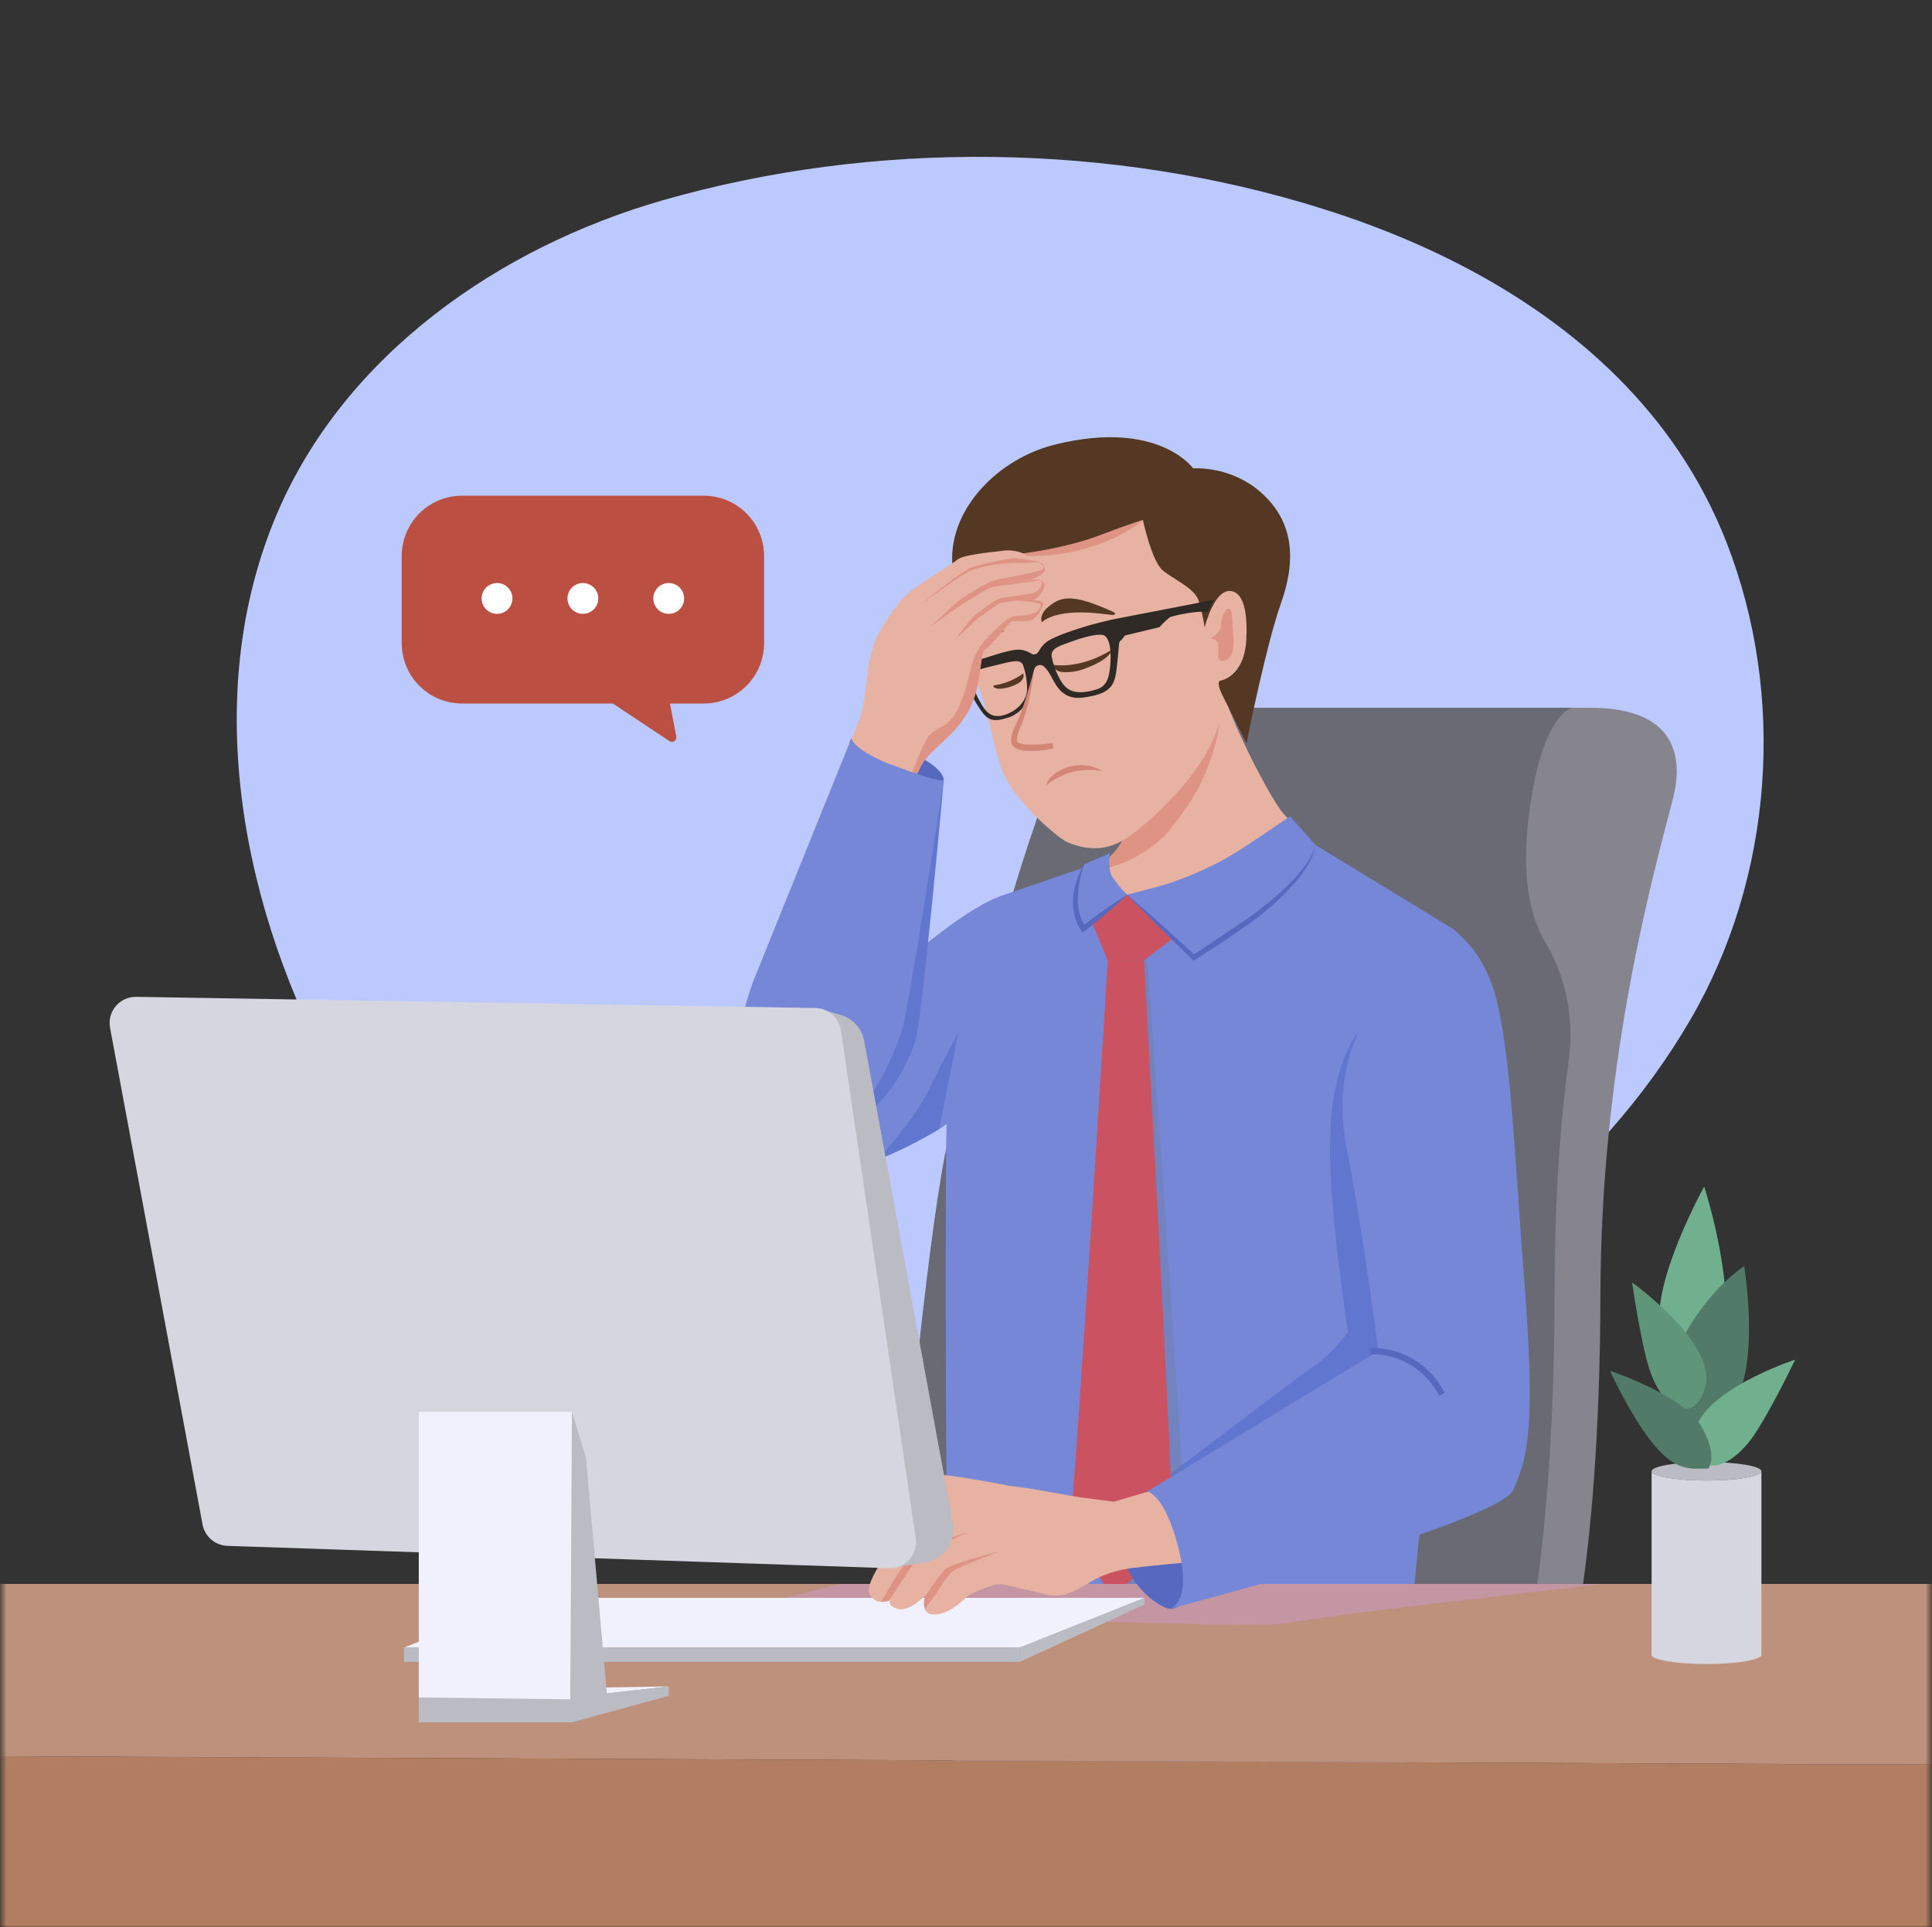 <svg width="439" height="438" viewBox="0 0 439 438" fill="none" xmlns="http://www.w3.org/2000/svg">
<rect x="0" y="0" width="439" height="438" fill="#333333" stroke="none"/>
<path d="M392.326 123.306C388.165 112.669 382.327 102.767 375.034 93.977C356.331 71.341 329.14 56.423 300.574 47.462C252.805 32.412 198.651 31.703 150.471 45.552C113.679 56.134 78.324 80.478 62.871 116.911C45.194 158.617 55.267 207.682 76.572 246.042C95.704 280.469 125.365 310.376 162.674 323.007C204.371 337.12 250.869 328.263 291.008 310.174C328.588 293.215 363.357 267.399 384.091 231.755C402.864 199.535 405.983 158.355 392.326 123.306Z" fill="#BBC9FF"/>
<mask id="mask0_506_6632" style="mask-type:luminance" maskUnits="userSpaceOnUse" x="0" y="0" width="439" height="438">
<path d="M438.5 0H0.5V438H438.5V0Z" fill="white"/>
</mask>
<g mask="url(#mask0_506_6632)">
<path d="M359.073 364.416C361.412 349.226 363.585 326.529 363.655 294.248C363.786 242.748 374.649 202.409 380.089 181.691C382.244 173.518 382.112 160.851 361.316 160.851H269.406C269.406 160.851 236.994 233.559 231.055 258.49C226.798 276.273 221.349 333.152 218.598 364.416H359.073Z" fill="#86848D"/>
<path d="M348.649 364.416C350.997 349.226 353.161 326.529 353.24 294.248C353.292 272.427 354.405 256.248 356.472 240.751C357.741 231.482 355.836 222.056 351.067 214.007C347.379 207.805 344.725 196.671 348.789 176.978C351.829 162.288 357.085 160.851 357.085 160.851H269.406C254.838 160.851 241.9 169.156 237.275 181.481C228.462 204.984 219.474 242.118 215.559 258.525C211.301 276.273 205.853 333.152 203.058 364.451L348.649 364.416Z" fill="#696A73"/>
<path d="M262.1 438.053C262.1 438.053 255.758 498.961 253.121 528.333C252.613 534.018 252.245 538.521 252.096 541.175C252.009 542.708 251.869 545.494 251.711 549.296H200.202C198.187 532.012 197.907 517.541 197.574 508.93C196.216 468.564 206.264 415.084 202.594 409.364C200.842 406.587 203.584 397.853 206.912 389.619C206.991 389.408 207.061 389.207 207.149 389.005C210.653 380.517 214.56 372.703 214.56 372.703L235.032 378.248L248.242 381.813L252.219 397.704L257.142 417.791L262.1 438.053Z" fill="#38455B"/>
<g style="mix-blend-mode:multiply" opacity="0.32">
<path d="M262.109 438.053C262.109 438.053 255.758 498.961 253.13 528.333C252.622 534.018 252.254 538.53 252.096 541.175C252.009 542.708 251.869 545.494 251.72 549.296H232.684C235.12 527.177 236.705 506.372 242.32 484.708C248.908 459.611 257.142 417.791 257.142 417.791L262.109 438.053Z" fill="#6B7C91"/>
</g>
<path d="M313.276 549.296H256.783C255.232 540.79 254.155 533.931 253.121 528.333C252.438 524.382 251.807 521.071 251.15 518.233C245.754 495.089 240.419 440.444 237.371 405.422C237.073 402.014 236.801 398.781 236.547 395.786C235.908 388.156 235.417 382.05 235.111 378.266C234.9 375.462 234.787 373.886 234.787 373.886L317.078 384.503C317.078 384.503 317.7 390.819 318.497 400.437C319.373 410.826 320.424 425.079 321.125 439.402C322.492 466.146 313.784 525.714 313.276 549.296Z" fill="#38455B"/>
<path d="M318.462 400.437L317.972 401.41C317.972 401.41 280.593 400.586 252.184 397.739C247.909 397.31 243.844 396.863 240.139 396.32L236.512 395.794C219.29 393.219 210.697 390.862 206.956 389.619C207.035 389.408 207.105 389.207 207.193 389.005C210.697 380.517 214.604 372.703 214.604 372.703L235.076 378.248C234.865 375.445 234.752 373.868 234.752 373.868L317.043 384.485C317.043 384.485 317.7 390.819 318.462 400.437Z" fill="#2F394B"/>
<path d="M244.002 392.501C241.736 406.934 240.821 421.548 241.269 436.152C241.821 449.791 241.821 460.68 241.821 460.68L254.138 450.711C254.138 450.711 252.727 420.305 253.262 414.304C253.796 408.304 256.529 394.664 256.529 394.664" stroke="#2F394B" stroke-width="0.92" stroke-miterlimit="10"/>
<g style="mix-blend-mode:multiply" opacity="0.32">
<path d="M313.285 549.296H300.793C300.793 521.579 304.963 458.884 303.465 452.515C301.275 443.238 298.007 423.047 288.731 416.503C283.851 413.069 248.671 402.259 242.898 399.973C242.557 399.833 216.539 396.11 207.236 389.005C210.688 380.517 214.639 372.712 214.639 372.712L235.119 378.248C234.9 375.445 234.787 373.868 234.787 373.868L317.087 384.494C317.087 384.494 319.759 411.799 321.151 439.384C322.492 466.146 313.793 525.714 313.285 549.296Z" fill="#6B7C91"/>
</g>
<path d="M291.753 185.055C288.678 181.665 279.042 162.875 277.29 155.052C276.984 155.052 264.702 171.477 256.179 171.241C254.865 175.883 256.003 188.98 255.39 190.372C252.929 195.944 246.674 198.256 246.674 198.256C246.674 198.256 211.362 251.981 231.782 254.504C246.367 256.309 280.838 228.662 299.304 212.754C302.983 209.574 306.023 206.876 308.143 204.967C310.263 203.057 311.48 201.927 311.48 201.927C311.48 201.927 310.701 201.559 309.457 200.928C304.919 198.642 294.705 188.34 291.753 185.055Z" fill="#E7B2A1"/>
<path d="M264.614 189.987C265.42 189.032 266.209 188.069 266.98 187.079C268.955 184.607 270.714 181.969 272.236 179.195C273.486 176.811 274.532 174.326 275.363 171.766C276.896 167.123 277.991 161.701 276.379 156.927C274.627 158.906 263.703 172.458 255.96 172.239C254.672 176.698 255.784 189.295 255.189 190.635C253.121 195.234 248.321 197.547 246.998 198.107C248.181 197.959 249.354 197.766 250.502 197.512C255.702 196.391 260.491 193.856 264.343 190.188L264.614 189.987Z" fill="#DE9385"/>
<path d="M228.585 203.232C218.432 206.281 203.566 220.752 196.216 225.894C184.11 234.409 171.478 222.294 171.478 222.294C171.478 222.294 157.462 260.067 171.18 268.529C175.56 271.236 188.7 267.784 199.501 263.545C211.529 258.814 222.619 251.421 227.533 243.984C237.388 229.083 228.585 203.232 228.585 203.232Z" fill="#7587D6"/>
<path d="M334.23 262.949C332.934 272.042 323.175 330.874 320.661 370.487C319.653 386.482 321.318 388.007 320.459 397.897C320.083 402.277 319.811 403.924 304.691 405.579C289.572 407.235 260.015 404.493 247.664 402.583C230.897 399.955 220.674 401.199 213.763 399.657C210.648 399.077 207.848 397.391 205.879 394.91C199.203 386.535 215.436 373.886 215.208 356.471C215.138 351.092 214.244 245.385 215.76 239.516C217.275 233.647 219.676 225.114 221.839 217.616L223.109 213.236C224.115 209.514 225.991 206.085 228.584 203.232L247.594 196.715L248.776 196.907L256.135 203.355L298.883 192.028L330.139 211.09C330.139 211.09 333.231 231.623 334.23 247.794C334.624 253.917 334.712 259.436 334.23 262.949Z" fill="#7587D6"/>
<path d="M260.725 338.951C260.725 338.951 292.48 314.808 298.191 310.708C301.356 308.546 304.099 305.824 306.286 302.675C306.286 302.675 302.186 276.203 302.186 261.171C302.186 238.692 310.228 228.759 320.17 226.577C320.17 226.577 320.17 257.316 324.252 275.677C328.335 294.038 333.433 311.374 333.433 311.374C333.433 311.374 304.341 316.928 295.423 320.66C286.506 324.392 270.72 339.748 270.72 339.748L260.725 338.951Z" fill="#6076CF"/>
<g style="mix-blend-mode:multiply" opacity="0.32">
<path d="M252.946 219.07C252.946 219.07 247.515 334.553 245.938 347.711L255.329 363.75C255.329 363.75 268.688 353.238 269.161 347.895C269.634 342.551 260.646 217.09 260.646 217.09L252.946 219.07Z" fill="#6B7C91"/>
</g>
<path d="M251.711 218.255C251.711 218.255 244.694 333.756 243.126 346.896L252.517 362.936C252.517 362.936 265.885 352.424 266.349 347.08C266.813 341.736 259.954 218.22 259.954 218.22L251.711 218.255Z" fill="#CB5361"/>
<path d="M246.148 204.87L251.711 218.264L259.928 218.229L276.239 206.044L254.996 203.206L246.148 204.87Z" fill="#CB5361"/>
<path d="M293.146 185.502C293.146 185.502 281.863 193.386 277.378 195.725C270.682 199.25 263.521 201.81 256.108 203.328L271.254 217.625C271.254 217.625 282.896 210.065 286.269 207.402C298.857 197.459 298.857 192.002 298.857 192.002L293.146 185.502Z" fill="#7587D6"/>
<path d="M256.135 203.328L246.148 211.063C241.943 204.835 246.35 196.425 246.35 196.425L252.21 193.894C252.21 193.894 251.702 197.328 252.622 199.089C253.615 200.641 254.794 202.065 256.135 203.328Z" fill="#7587D6"/>
<path d="M256.135 203.328C254.619 204.8 253.025 206.193 251.422 207.559C249.819 208.926 248.181 210.249 246.516 211.554L245.991 211.966L245.632 211.405C244.889 210.275 244.358 209.019 244.064 207.7C243.797 206.395 243.727 205.057 243.853 203.731C244.003 202.43 244.297 201.149 244.729 199.912C245.137 198.683 245.69 197.506 246.376 196.408C245.52 198.779 245.024 201.266 244.905 203.784C244.869 205.003 244.99 206.222 245.264 207.411C245.561 208.576 246.04 209.688 246.683 210.704L245.807 210.564C247.48 209.285 249.171 208.032 250.896 206.815C252.622 205.597 254.33 204.432 256.135 203.328Z" fill="#5769BF"/>
<path d="M256.135 203.328C257.466 204.45 258.763 205.597 260.077 206.736C261.391 207.875 262.705 209.031 263.966 210.196L267.829 213.7C269.126 214.857 270.387 216.048 271.675 217.204L270.965 217.143L278.946 211.808C280.277 210.926 281.6 210.03 282.914 209.119C284.219 208.199 285.542 207.323 286.751 206.307C289.27 204.368 291.642 202.245 293.847 199.956C294.941 198.804 295.952 197.574 296.869 196.277C297.829 195.007 298.515 193.551 298.884 192.002C298.676 193.609 298.107 195.148 297.219 196.504C296.399 197.899 295.449 199.213 294.381 200.429C292.275 202.877 289.956 205.134 287.452 207.174C284.964 209.268 282.275 211.02 279.638 212.842C277.001 214.664 274.303 216.39 271.587 218.098L271.202 218.343L270.887 218.028C269.643 216.819 268.381 215.627 267.155 214.401L263.449 210.739C262.205 209.519 260.979 208.289 259.77 207.051C258.553 205.86 257.335 204.59 256.135 203.328Z" fill="#5769BF"/>
<path d="M224.73 118.523C221.226 121.703 217.81 126.556 218.283 130.139C218.756 133.721 217.547 146.651 220.534 152.039C224.686 159.563 225.098 168.455 227.761 175.226C230.424 181.998 240.411 190.521 242.566 191.424C249.162 194.183 253.568 192.3 257.186 189.672C260.804 187.044 281.399 169.944 277.29 155.052C277.29 155.052 283.886 153.09 286.926 138.145C287.723 134.247 271.368 123.77 268.819 120.021C262.626 110.893 240.104 118.961 233.665 119.644C227.227 120.327 224.73 118.523 224.73 118.523Z" fill="#E7B2A1"/>
<path d="M219.886 130.743C222.882 127.309 226.561 126.451 236.11 126.319C245.658 126.188 255.872 121.782 259.683 118.172C259.683 118.172 244.791 113.197 232.667 117.156C220.543 121.116 218.52 122.412 218.52 122.412L219.886 130.743Z" fill="#DE9385"/>
<path d="M291.087 137.041C287.811 146.257 283.562 167.15 283.264 168.937C283.264 168.937 279.296 161.131 277.789 158.057C276.283 154.982 277.159 154.737 277.159 154.737C277.159 154.737 282.695 154.027 283.185 145.486C283.431 141.062 283.185 134.527 279.489 134.308C275.906 134.124 273.821 142.192 273.716 142.604C273.432 140.579 272.993 138.579 272.402 136.621C271.526 133.66 266.541 131.637 264.124 129.552C261.706 127.467 259.682 118.164 259.682 118.164C259.341 118.269 256.406 119.162 250.108 121.571C239.359 125.671 225.764 126.494 225.764 126.494C218.116 127.476 218.589 136.446 218.686 136.761C218.633 136.612 216.645 134.93 216.364 127.633C215.891 115.702 226.596 104.209 240.016 100.959C263.248 95.326 271.105 106.434 271.105 106.434C276.127 106.291 281.055 107.813 285.121 110.761C293.557 117.244 294.976 126.083 291.087 137.041Z" fill="#553823"/>
<path d="M252.631 147.65C252.631 147.65 246.209 152.03 239.21 151.092C239.21 151.092 239.307 152.406 241.225 152.722C242.915 152.869 244.616 152.645 246.209 152.065C252.578 149.796 252.631 147.65 252.631 147.65Z" fill="#553823"/>
<path d="M236.731 141.395C236.731 141.395 235.952 139.775 238.238 137.891C241.111 135.526 243.652 134.825 253.069 139.118C253.069 139.118 254.094 139.915 252.333 139.722C250.572 139.529 240.901 137.926 236.731 141.395Z" fill="#553823"/>
<path d="M226.105 155.718C225.229 155.805 225.913 156.699 227.472 156.524C228.95 156.378 230.376 155.899 231.642 155.122C232.999 154.123 232.518 153.037 232.518 153.037C230.623 154.426 228.425 155.345 226.105 155.718Z" fill="#553823"/>
<path d="M221.287 146.292C222.216 142.534 225.116 141.509 226.955 141.711C228.392 141.877 227.954 143.612 227.954 143.612C224.222 144.12 222.943 146.704 221.734 147.992C221.539 147.759 221.398 147.486 221.32 147.192C221.243 146.898 221.232 146.591 221.287 146.292Z" fill="#553823"/>
<path d="M275.897 136.306L253.875 140.572C252.605 140.782 248.619 141.781 247.454 142.131C244.475 143.007 238.956 144.759 237.441 146.187C235.926 147.615 236.127 148.447 235.251 148.692C234.375 148.938 234.235 148.132 232.22 147.711C230.205 147.291 225.957 148.92 222.978 149.796C221.595 150.11 220.258 150.601 219.001 151.259C218.195 151.785 218.66 152.906 219.343 154.763C220.218 157.018 221.34 159.168 222.689 161.175C224.345 163.681 225.606 164.206 229.014 163.111C233.946 161.526 234.603 156.191 234.734 154.001C234.866 151.811 235.181 151.434 235.926 151.215C236.67 150.996 237.213 151.128 238.413 152.967C239.613 154.807 240.849 159.187 245.973 158.547C252.683 157.715 253.314 155.604 253.77 151.609C254.4 146.196 254.111 146.231 254.549 145.67C254.956 145.317 255.302 144.9 255.574 144.435L263.458 142.534C264.202 141.712 265.004 140.945 265.858 140.239C269.143 139.284 273.243 138.767 274.513 139.153C274.881 138.161 275.344 137.207 275.897 136.306ZM233.376 156.261C233.543 158.941 231.326 161.578 228.12 162.524C225.098 163.4 223.845 161.464 222.926 159.896C221.174 157.032 220.657 154.456 221.077 153.519C221.498 152.582 221.778 152.249 225.554 151.364C229.329 150.479 231.598 149.612 232.395 150.987C233.013 152.679 233.344 154.461 233.376 156.261ZM252.342 150.129C252.167 154.01 251.545 155.954 249.136 156.69C243.687 158.363 241.882 156.471 240.691 154.062C239.834 152.491 239.242 150.789 238.939 149.025C238.939 147.405 240.148 146.975 243.809 145.679C247.471 144.382 250.204 143.927 251.019 144.479C251.834 145.031 252.499 146.791 252.342 150.164V150.129Z" fill="#302A26"/>
<path d="M234.874 152.643C234.874 152.643 233.446 160.212 231.519 164.522C229.942 168.026 229.828 169.147 232.001 169.778C234.173 170.408 239.254 169.489 239.254 169.489" fill="#E7B2A1"/>
<path d="M234.874 152.643C234.64 154.811 234.283 156.963 233.806 159.09C233.336 161.234 232.679 163.333 231.843 165.363C231.409 166.244 231.136 167.197 231.038 168.175C231.081 168.525 231.178 168.648 231.554 168.84C231.759 168.934 231.97 169.013 232.185 169.077C232.41 169.136 232.638 169.18 232.868 169.208C234.969 169.312 237.074 169.194 239.149 168.858L239.368 170.093C237.182 170.583 234.938 170.76 232.702 170.619C232.406 170.585 232.113 170.53 231.826 170.452C231.524 170.367 231.23 170.253 230.95 170.111C230.607 169.937 230.308 169.688 230.074 169.383C229.845 169.047 229.718 168.652 229.706 168.245C229.813 167.059 230.156 165.906 230.713 164.855C231.635 162.918 232.411 160.915 233.035 158.863C233.666 156.804 234.27 154.737 234.874 152.643Z" fill="#D38576"/>
<path d="M275.792 145.267C274.11 144.873 277.325 144.812 277.465 141.868C277.605 138.925 279.787 136.612 279.944 140.178C280.102 143.743 280.584 146.152 280.032 148.237C279.48 150.322 276.861 150.786 276.791 149.244C276.721 147.702 277.29 145.618 275.792 145.267Z" fill="#DE9385"/>
<path d="M237.651 178.651C238.369 176.023 241.225 174.823 242.557 174.368C243.874 173.939 245.268 173.795 246.646 173.946C248.023 174.097 249.353 174.539 250.546 175.244C248.026 174.765 245.427 174.897 242.968 175.629C241.786 175.98 238.422 177.548 237.651 178.651Z" fill="#D38576"/>
<path d="M195.7 173.904C193.755 170.811 192.196 169.427 193.457 167.859C194.718 166.291 198.31 167.369 204.705 169.988C211.1 172.607 214.446 175.34 214.437 177.346C214.411 181.84 204.179 187.403 195.7 173.904Z" fill="#5769BF"/>
<path d="M234.208 127.843C233.761 125.023 228.891 124.961 228.076 125.137C227.262 125.312 219.045 125.916 217.564 127.186C216.084 128.457 207.587 133.397 205.414 135.692C203.242 137.988 199.475 143.682 198.809 145.801C198.143 147.921 201.656 150.663 201.656 150.663L204.424 151.776L234.208 127.843Z" fill="#E7B2A1"/>
<path d="M230.669 127.204C223.942 127.441 214.306 135 214.306 135C214.306 135 207.727 139.696 204.275 145.136C209.803 143.655 215.383 142.508 220.972 141.579C223.749 141.115 226.517 140.703 229.294 140.23C231.58 139.853 233.884 139.354 236.179 138.977C236.476 138.51 236.748 138.028 236.994 137.532C237.406 136.358 234.62 136.271 233.07 136.49C234.156 136.288 235.023 136.787 236.206 135.254C237.817 133.17 237.467 132.136 236.582 131.926C234.909 131.531 229.347 133.599 229.347 133.599C229.347 133.599 236.355 131.277 237.152 130.095C237.949 128.912 237.397 126.968 230.669 127.204Z" fill="#DE9385"/>
<path d="M236.994 128.553C236.569 128.178 236.062 127.908 235.514 127.765C233.762 127.196 231.933 126.901 230.091 126.889C227.026 127.386 223.988 128.041 220.99 128.851C219.08 129.376 210.6 136.227 209.032 137.506C208.927 137.585 201.463 142.876 198.783 145.819C198.206 147.539 197.74 149.295 197.39 151.075C196.9 154.027 196.391 160.79 195.27 163.602C194.797 164.802 192.922 169.313 190.89 174.175C188.131 180.877 185.082 188.252 185.082 188.463L202.094 193.719C202.094 193.719 207.21 176.996 209.742 173.229C212.273 169.462 216.89 167.281 220.078 161.429C223.267 155.578 222.523 148.246 223.784 147.562C225.045 146.879 228.865 142.149 229.478 141.43C230.091 140.712 232.045 141.36 233.858 141.019C235.487 140.712 236.845 138.391 236.486 137.515C236.475 137.464 236.453 137.416 236.423 137.374C236.393 137.332 236.355 137.296 236.311 137.269C235.522 136.726 230.634 136.498 230.634 136.498C232.034 136.108 233.402 135.61 234.725 135.009C235.004 134.868 235.266 134.694 235.505 134.492C236.556 133.616 237.257 132.302 236.381 131.864C236.263 131.804 236.135 131.766 236.004 131.75C234.331 131.505 228.751 132.294 228.751 132.294C229.985 131.896 231.239 131.566 232.509 131.304C233.964 131.031 235.339 130.432 236.53 129.552C237.117 129.245 237.274 128.868 236.994 128.553Z" fill="#E7B2A1"/>
<path d="M221.226 141.413C220.604 142.122 217.52 144.864 217.144 145.206C217.468 144.75 220.201 141.124 221.095 140.256C221.988 139.389 226.184 136.122 227.568 135.876C228.952 135.631 233.7 135.176 235.592 134.519C235.354 134.721 235.092 134.894 234.813 135.035C233.49 135.637 232.122 136.135 230.722 136.525C229.662 136.77 227.822 136.796 226.964 137.217C224.945 138.464 223.027 139.867 221.226 141.413Z" fill="#DE9385"/>
<path d="M234.979 139.372C233.743 139.798 232.44 139.994 231.134 139.95C230.082 139.994 228.698 140.554 226.263 143.042C223.968 145.381 221.971 146.748 220.63 151.802C219.5 156.042 218.134 163.059 214.253 165.012C213.054 165.579 211.952 166.33 210.986 167.237C210.618 167.885 210.25 168.534 209.917 169.199C208.362 172.57 207.024 176.038 205.913 179.58C204.626 183.207 203.285 186.825 202.296 190.539C202.024 191.537 201.761 192.554 201.542 193.578L202.138 193.771C202.138 193.771 207.254 177.048 209.785 173.282C212.317 169.515 216.934 167.334 220.122 161.482C223.311 155.63 222.566 148.298 223.828 147.615C225.089 146.931 228.908 142.201 229.522 141.483C230.135 140.764 232.088 141.413 233.902 141.071C235.531 140.764 236.889 138.443 236.53 137.567C236.206 138.277 236.249 138.837 234.979 139.372Z" fill="#DE9385"/>
<path d="M232.667 131.339C231.397 131.601 230.143 131.931 228.909 132.329C228.909 132.329 234.489 131.54 236.162 131.785C236.293 131.801 236.421 131.839 236.539 131.899C235.356 132.101 225.939 133.222 225.151 133.494C224.362 133.765 219.956 136.481 219.019 137.059C218.081 137.637 212.3 141.781 211.573 142.315L217.749 136.56C217.749 136.56 224.283 132.013 226.964 131.619C229.645 131.225 233.972 130.279 236.714 129.613C235.513 130.487 234.129 131.078 232.667 131.339Z" fill="#DE9385"/>
<path d="M235.549 127.765C233.937 127.861 232.115 127.949 230.661 127.931C227.272 127.998 223.911 128.559 220.683 129.595C218.931 130.235 210.627 136.358 209.067 137.479C210.635 136.2 219.115 129.35 221.025 128.825C224.023 128.015 227.061 127.36 230.126 126.862C231.97 126.883 233.798 127.187 235.549 127.765Z" fill="#DE9385"/>
<path d="M203.513 174.193L202.497 173.798C199.887 181.157 197.638 188.632 195.752 196.224C193.378 205.632 191.486 215.154 189.918 224.729C188.35 234.304 186.983 244.045 186.23 253.769C186.072 255.775 185.958 257.772 185.844 259.778C192.852 257.334 202.751 251.307 207.911 236.862C209.505 232.42 214.437 177.338 214.437 177.338C214.437 177.338 213.833 178.047 203.513 174.193Z" fill="#6076CF"/>
<path d="M182.682 260.917C188.49 259.971 198.065 253.558 204.792 234.733C206.378 230.292 214.428 177.346 214.428 177.346C214.428 177.346 213.824 178.047 203.505 174.193C194.105 170.689 193.448 167.859 193.448 167.859C193.448 167.859 174.255 215.268 171.469 222.268C165.74 236.73 163.138 264.097 182.682 260.917Z" fill="#7587D6"/>
<path d="M199.501 263.518C199.501 263.518 207.99 254.215 211.143 247.54C214.297 240.865 217.722 234.768 217.722 234.768L213.421 256.607C213.421 256.607 204.582 261.653 199.501 263.518Z" fill="#6076CF"/>
<path d="M-9.503 359.975H512.671L450.292 401.094L-79.242 398.799L-9.503 359.975Z" fill="#BD917C"/>
<g style="mix-blend-mode:multiply" opacity="0.39">
<path d="M294.092 368.656C285.744 370.408 250.134 367.824 238.028 368.656C225.922 369.488 156.288 368.656 156.288 368.656L190.811 359.975H364.259C346.249 362.016 300.767 367.254 294.092 368.656Z" fill="#CE9BDF"/>
</g>
<path d="M-79.242 398.799L450.291 401.094V448.766H-79.242V398.799Z" fill="#B27E61"/>
<path d="M231.703 374.446H91.806L120.179 363.146H260.076L231.703 374.446Z" fill="#F1F1FD"/>
<path d="M260.077 363.146L231.703 374.446V377.696L260.077 364.644V363.146Z" fill="#BBBBC4"/>
<path d="M231.703 374.446H91.806V377.696H231.703V374.446Z" fill="#BBBBC4"/>
<path d="M238.002 344.899L231.213 346.204C231.213 346.204 221.226 343.392 216.636 342.595C215.945 342.43 215.234 342.368 214.525 342.411C212.88 342.676 211.222 342.846 209.558 342.919C208.214 343.401 206.895 343.95 205.607 344.566C205.075 344.803 204.531 345.014 203.978 345.197C203.058 345.941 199.37 346.992 198.17 347.238C196.977 347.509 195.726 347.322 194.666 346.712C194.292 346.506 193.957 346.236 193.676 345.915C192.572 344.566 195.516 343.287 198.249 341.421C200.982 339.555 210.916 335.718 212.72 335.228C214.525 334.737 229.907 337.786 229.907 337.786L238.002 344.899Z" fill="#E7B2A1"/>
<path d="M272.367 359.16C270.738 362.804 267.987 365.896 265.736 365.616C263.484 365.336 256.687 360.693 255.066 353.142C253.445 345.591 256.441 341.325 260.725 338.924C265.009 336.524 279.454 343.313 272.367 359.16Z" fill="#5769BF"/>
<path d="M259.218 356.138C259.218 356.138 252.683 356.462 247.909 359.475C243.135 362.489 240.445 362.979 238.168 362.471C235.33 361.788 229.11 360.255 227.498 360.036C225.886 359.817 220.683 361.989 219.544 363.058C218.405 364.127 214.989 367.307 211.827 366.895C208.664 366.483 210.513 362.357 210.513 362.357C210.513 362.357 206.684 366.475 203.978 365.642C201.271 364.81 202.401 363.522 202.401 363.522C202.401 363.522 199.449 365.327 197.67 362.427C195.892 359.528 204.302 349.287 207.044 346.467C209.785 343.646 226.771 337.602 229.933 337.777C233.096 337.952 241.978 339.809 246.262 340.405L253.034 341.281L259.218 356.138Z" fill="#E7B2A1"/>
<path d="M210.513 362.375C210.513 362.375 213.596 357.645 214.893 356.523C216.189 355.402 225.667 352.967 227.113 352.581C227.113 352.581 217.696 356.147 216.461 357.093C215.225 358.039 212.895 361.919 212.895 361.919L210.145 365.634C210.145 365.634 209.479 363.593 210.513 362.375Z" fill="#DE9385"/>
<path d="M202.007 363.812C202.007 363.812 206.834 356.217 208.139 354.622C209.444 353.028 218.651 348.779 220.105 348.184C220.105 348.184 208.988 351.688 207.622 352.8C206.255 353.913 202.778 359.668 202.778 359.668L200.22 364.048C200.22 364.048 201.262 363.96 202.007 363.812Z" fill="#DE9385"/>
<path d="M291.367 343.339C290.825 339.98 289.452 336.809 287.373 334.115C286.838 333.467 286.252 332.864 285.621 332.311C281.46 333.336 277.141 334.413 274.303 335.175C267.233 337.067 253.042 341.307 253.042 341.307L257.615 356.287C257.615 356.287 278.56 353.922 291.937 353.799C292.185 350.302 291.994 346.788 291.367 343.339Z" fill="#E7B2A1"/>
<path d="M330.139 211.063C332.049 212.859 337.454 216.845 340.055 227.199C343.489 240.865 344.435 267.198 346.187 288.808C349.034 324.199 347.221 330.856 343.954 338.478C340.686 346.099 265.771 365.634 265.771 365.634C265.771 365.634 271.027 364.556 267.733 351.661C264.702 339.704 260.725 338.942 260.725 338.942L313.206 307.02C313.206 307.02 309.702 279.751 306.023 261.083C299.313 227.278 330.139 211.063 330.139 211.063Z" fill="#7587D6"/>
<path d="M311.454 307.073C311.454 307.073 321.878 306.197 327.678 316.876" stroke="#5769BF" stroke-width="1.43" stroke-miterlimit="10"/>
<path d="M214.525 342.411C212.881 342.676 211.222 342.846 209.558 342.919C208.214 343.401 206.895 343.95 205.607 344.566C205.075 344.803 204.531 345.014 203.978 345.197C203.058 345.941 199.37 346.992 198.17 347.238C196.977 347.509 195.726 347.322 194.666 346.712C197.286 346.579 199.839 345.845 202.13 344.566C203.96 343.69 206.58 342.183 208.349 341.999C210.417 341.915 212.487 342.053 214.525 342.411Z" fill="#DE9385"/>
<path d="M210.241 355.104L201.954 356.401L185.222 229.065L190.908 230.625C192.287 231.006 193.531 231.767 194.498 232.822C195.465 233.877 196.115 235.183 196.374 236.59L216.522 346.213C216.706 347.21 216.689 348.235 216.472 349.226C216.254 350.216 215.841 351.154 215.255 351.982C214.67 352.811 213.925 353.514 213.064 354.05C212.203 354.586 211.243 354.945 210.241 355.104Z" fill="#BBBBC4"/>
<path d="M201.954 356.401L51.606 351.32C50.264 351.259 48.981 350.745 47.968 349.862C46.955 348.98 46.27 347.78 46.026 346.458L25.002 233.559C24.844 232.695 24.879 231.806 25.106 230.957C25.333 230.108 25.745 229.32 26.313 228.65C26.881 227.979 27.591 227.443 28.392 227.08C29.192 226.718 30.063 226.537 30.941 226.551L185.301 229.092C186.711 229.116 188.066 229.64 189.125 230.571C190.184 231.501 190.878 232.778 191.083 234.172L208.086 349.585C208.215 350.452 208.15 351.336 207.897 352.174C207.645 353.013 207.21 353.785 206.624 354.436C206.038 355.087 205.316 355.601 204.509 355.94C203.701 356.28 202.829 356.437 201.954 356.401Z" fill="#D6D6E1"/>
<path d="M129.956 385.773H95.161L112.558 383.898L151.987 383.268L129.956 385.773Z" fill="#F1F1FD"/>
<path d="M129.956 385.773H95.161V391.432H129.956V385.773Z" fill="#BBBBC4"/>
<path d="M129.956 391.432L151.987 385.405V383.268L129.956 385.773V391.432Z" fill="#BBBBC4"/>
<path d="M138.05 386.596L129.579 386.202L99.9 385.773L95.161 320.861H129.956L133.135 331.181L138.05 386.596Z" fill="#BBBBC4"/>
<path d="M129.579 386.202L95.161 385.773V320.861H129.956L129.579 386.202Z" fill="#F1F1FD"/>
</g>
<path d="M387.762 336.48C394.651 336.48 400.236 335.539 400.236 334.378C400.236 333.217 394.651 332.276 387.762 332.276C380.872 332.276 375.288 333.217 375.288 334.378C375.288 335.539 380.872 336.48 387.762 336.48Z" fill="#BBBBC4"/>
<path d="M384.249 311.856C388.997 307.283 393.439 304.682 391.617 289.299C390.703 282.64 389.238 276.067 387.237 269.65C387.237 269.65 375.235 291.401 377.329 301.659C379.423 311.917 384.249 311.856 384.249 311.856Z" fill="#70B08E"/>
<path d="M385.852 324.339C385.852 324.339 375.883 316.814 381.998 304.857C388.112 292.899 396.329 287.766 396.329 287.766C396.329 287.766 398.957 303.832 396.066 313.976C393.176 324.12 385.852 324.339 385.852 324.339Z" fill="#517A68"/>
<path d="M370.855 291.463C370.855 291.463 373.045 306.775 375.174 312.294C379.011 322.245 385.686 322.473 387.525 315.062C389.987 305.146 370.855 291.463 370.855 291.463Z" fill="#5F9578"/>
<path d="M407.919 309C407.919 309 401.226 322.937 397.538 327.563C390.881 335.902 384.451 334.115 384.924 326.485C385.563 316.289 407.919 309 407.919 309Z" fill="#70B08E"/>
<path d="M388.147 333.756C383.54 333.756 380.044 334.781 373.352 325.075C370.502 320.757 367.989 316.227 365.836 311.523C365.836 311.523 382.523 317.112 386.553 324.12C390.583 331.128 388.147 333.756 388.147 333.756Z" fill="#517A68"/>
<path d="M387.762 378.178C394.651 378.178 400.236 377.237 400.236 376.076C400.236 374.914 394.651 373.973 387.762 373.973C380.872 373.973 375.288 374.914 375.288 376.076C375.288 377.237 380.872 378.178 387.762 378.178Z" fill="#D6D6E1"/>
<path d="M387.762 336.48C394.656 336.48 400.236 335.534 400.236 334.378V376.076H375.288V334.378C375.288 335.508 380.876 336.48 387.762 336.48Z" fill="#D6D6E1"/>
<path d="M159.906 112.654H104.989C101.353 112.654 97.866 114.098 95.295 116.669C92.724 119.24 91.28 122.727 91.28 126.363V146.178C91.28 149.814 92.724 153.301 95.295 155.872C97.866 158.443 101.353 159.887 104.989 159.887H139.258L152.127 168.446C152.293 168.553 152.487 168.609 152.685 168.608C152.883 168.606 153.076 168.547 153.241 168.437C153.405 168.327 153.534 168.172 153.612 167.99C153.69 167.808 153.712 167.607 153.677 167.412L152.232 159.887H159.906C161.707 159.889 163.49 159.535 165.155 158.846C166.819 158.158 168.331 157.148 169.605 155.875C170.879 154.602 171.89 153.09 172.579 151.426C173.269 149.763 173.624 147.979 173.624 146.178V126.363C173.621 122.726 172.175 119.239 169.603 116.668C167.03 114.098 163.542 112.654 159.906 112.654Z" fill="#BB5042"/>
<path d="M112.935 132.504C112.242 132.504 111.564 132.709 110.988 133.094C110.412 133.479 109.963 134.027 109.697 134.667C109.432 135.307 109.363 136.012 109.498 136.691C109.633 137.371 109.967 137.995 110.457 138.485C110.947 138.976 111.571 139.309 112.251 139.444C112.931 139.58 113.635 139.51 114.276 139.245C114.916 138.98 115.463 138.531 115.848 137.955C116.233 137.378 116.439 136.701 116.439 136.008C116.439 135.078 116.069 134.187 115.412 133.53C114.755 132.873 113.864 132.504 112.935 132.504Z" fill="white"/>
<path d="M132.443 132.504C131.75 132.504 131.073 132.709 130.496 133.094C129.92 133.479 129.471 134.027 129.206 134.667C128.941 135.307 128.871 136.012 129.007 136.691C129.142 137.371 129.475 137.995 129.966 138.485C130.456 138.976 131.08 139.309 131.76 139.444C132.439 139.58 133.144 139.51 133.784 139.245C134.424 138.98 134.972 138.531 135.357 137.955C135.742 137.378 135.947 136.701 135.947 136.008C135.947 135.078 135.578 134.187 134.921 133.53C134.264 132.873 133.373 132.504 132.443 132.504Z" fill="white"/>
<path d="M151.952 132.504C151.259 132.504 150.581 132.709 150.005 133.094C149.429 133.479 148.98 134.027 148.714 134.667C148.449 135.307 148.38 136.012 148.515 136.691C148.65 137.371 148.984 137.995 149.474 138.485C149.964 138.976 150.588 139.309 151.268 139.444C151.948 139.58 152.652 139.51 153.293 139.245C153.933 138.98 154.48 138.531 154.865 137.955C155.25 137.378 155.456 136.701 155.456 136.008C155.456 135.078 155.087 134.187 154.429 133.53C153.772 132.873 152.881 132.504 151.952 132.504Z" fill="white"/>
</svg>
